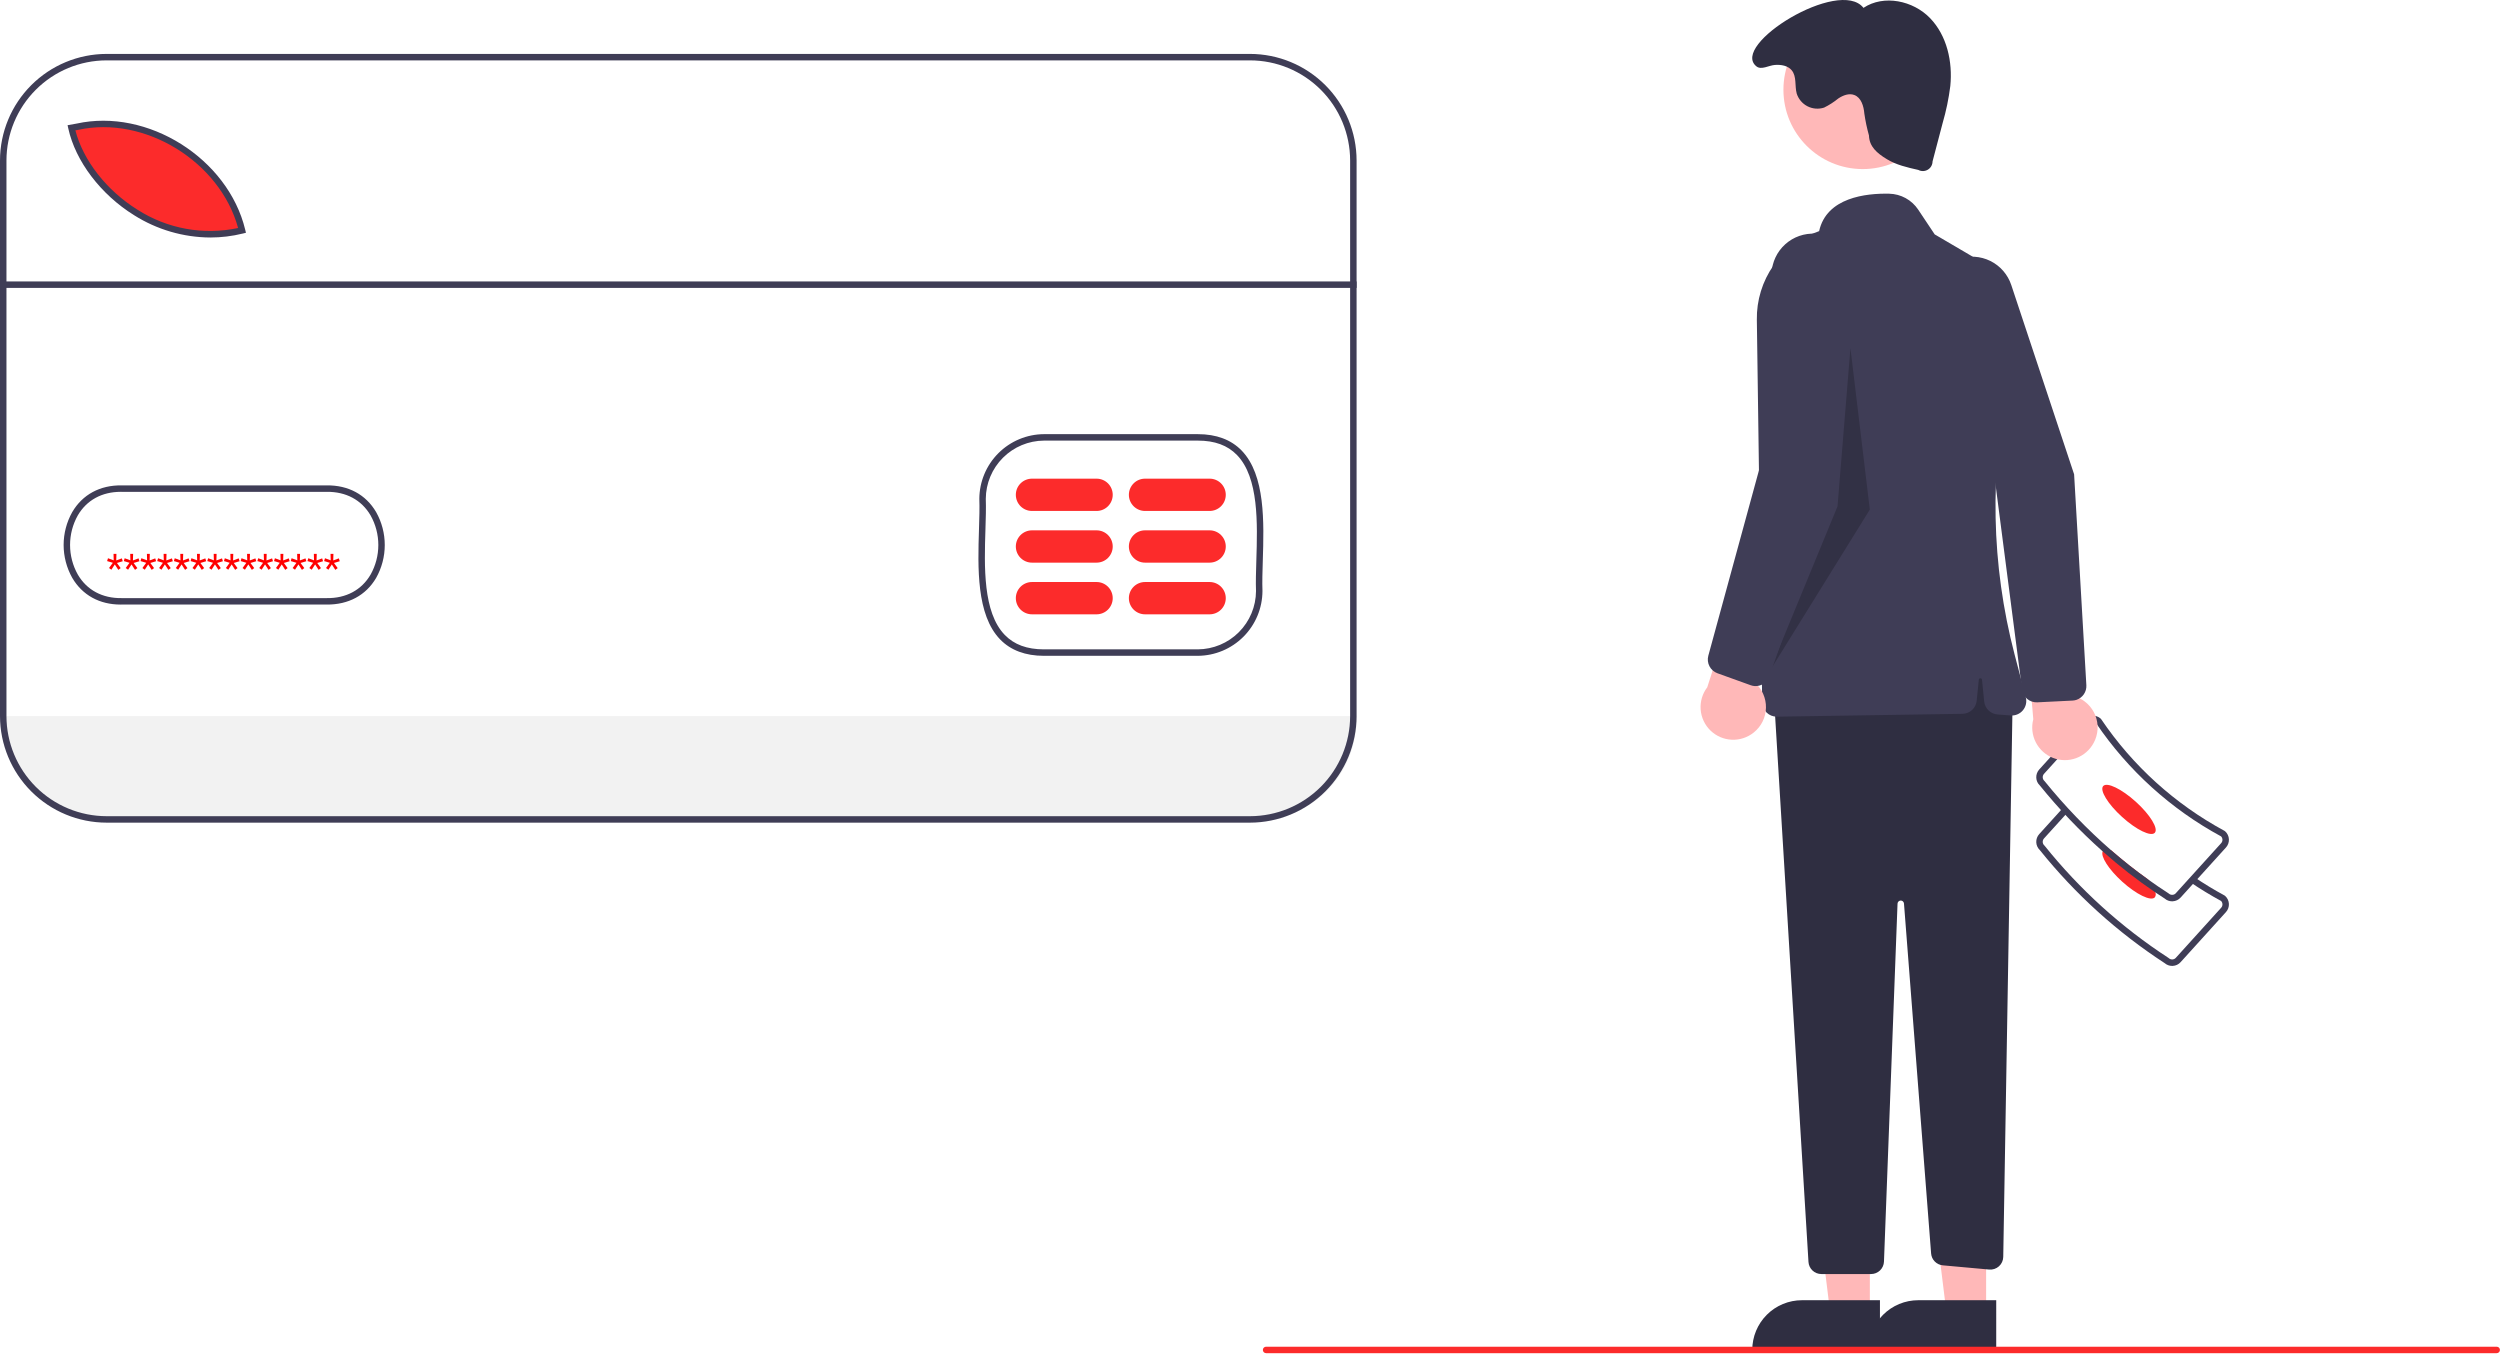 <svg width="774" height="420" viewBox="0 0 774 420" fill="none" xmlns="http://www.w3.org/2000/svg">
<g clip-path="url(#clip0)">
<path d="M420 221.693V222.603C419.999 230.961 416.677 238.977 410.766 244.886C404.855 250.795 396.838 254.114 388.48 254.113H32.71C24.353 254.112 16.339 250.792 10.43 244.883C4.521 238.974 1.201 230.96 1.2 222.603V221.693H420Z" fill="#F2F2F2"/>
<path d="M75.61 71.693C49.9 78.043 26.82 58.263 22.79 39.913L24.58 39.593C46.25 34.803 70.44 50.293 75.61 71.693Z" fill="#FC2B2B"/>
<path d="M672.491 299.048C671.645 299.049 670.827 298.745 670.188 298.192C655.527 288.645 642.477 276.829 631.527 263.184C630.857 262.548 630.462 261.675 630.427 260.752C630.393 259.83 630.72 258.93 631.34 258.245L638.537 250.297L640.02 251.64L632.822 259.588C632.549 259.89 632.407 260.288 632.427 260.695C632.447 261.102 632.628 261.484 632.93 261.757L633.035 261.868C643.876 275.391 656.804 287.099 671.333 296.55L671.464 296.65C671.766 296.924 672.164 297.066 672.571 297.046C672.977 297.026 673.36 296.845 673.633 296.543L687.676 281.035C687.937 280.747 688.079 280.37 688.073 279.981C688.067 279.592 687.913 279.22 687.644 278.939C684.389 277.166 681.215 275.233 678.204 273.193L679.326 271.538C682.319 273.566 685.479 275.487 688.717 277.246L688.91 277.384C689.255 277.695 689.534 278.072 689.733 278.491C689.932 278.911 690.046 279.366 690.069 279.83C690.092 280.293 690.023 280.757 689.867 281.194C689.711 281.632 689.47 282.034 689.158 282.378L675.116 297.886C674.805 298.231 674.428 298.511 674.009 298.71C673.589 298.908 673.134 299.022 672.67 299.043C672.61 299.046 672.55 299.048 672.491 299.048Z" fill="#3F3D56"/>
<path d="M657.01 272.941C661.42 276.931 665.95 279.121 667.13 277.821C667.284 277.601 667.381 277.346 667.412 277.079C667.444 276.812 667.409 276.541 667.31 276.291C666.832 274.819 666.067 273.457 665.06 272.281C661.14 269.491 657.33 266.481 653.63 263.251C652.47 262.871 651.58 262.881 651.15 263.361C651.089 263.43 651.039 263.508 651 263.591C650.26 265.101 652.83 269.151 657.01 272.941Z" fill="#FC2B2B"/>
<path d="M630.43 240.791C630.468 241.702 630.863 242.561 631.53 243.181C637.455 250.503 643.967 257.328 651.001 263.591C656.148 268.183 661.597 272.426 667.31 276.291C668.26 276.941 669.22 277.571 670.19 278.191C670.827 278.749 671.645 279.054 672.49 279.051C672.55 279.051 672.61 279.041 672.67 279.041C673.135 279.02 673.591 278.906 674.012 278.707C674.432 278.508 674.809 278.227 675.12 277.881L689.16 262.381C689.79 261.685 690.117 260.767 690.07 259.83C690.023 258.892 689.606 258.011 688.91 257.381L688.72 257.241C673.392 248.962 660.29 237.102 650.53 222.671L650.38 222.491C649.684 221.862 648.766 221.535 647.829 221.582C646.891 221.628 646.01 222.046 645.38 222.741L631.34 238.241C631.028 238.585 630.787 238.988 630.631 239.426C630.475 239.863 630.406 240.327 630.43 240.791V240.791ZM632.43 240.691C632.42 240.491 632.449 240.291 632.516 240.103C632.583 239.914 632.686 239.74 632.82 239.591L646.86 224.081C646.996 223.931 647.161 223.809 647.345 223.723C647.529 223.638 647.728 223.589 647.93 223.581C648.298 223.559 648.661 223.673 648.95 223.901C658.854 238.511 672.123 250.529 687.64 258.941C687.91 259.22 688.064 259.591 688.072 259.979C688.079 260.366 687.939 260.743 687.68 261.031L673.63 276.541C673.497 276.692 673.334 276.815 673.152 276.901C672.97 276.987 672.772 277.035 672.57 277.041C672.164 277.061 671.765 276.921 671.46 276.651L671.33 276.551C669.21 275.191 667.12 273.768 665.06 272.281C661.14 269.491 657.33 266.481 653.63 263.251C646.158 256.734 639.266 249.58 633.03 241.871L632.93 241.761C632.63 241.484 632.451 241.1 632.43 240.691V240.691Z" fill="#3F3D56"/>
<path d="M667.129 257.825C668.305 256.527 665.68 252.237 661.268 248.241C656.856 244.246 652.327 242.059 651.152 243.357C649.977 244.655 652.601 248.945 657.013 252.941C661.425 256.936 665.954 259.123 667.129 257.825Z" fill="#FC2B2B"/>
<path d="M578.904 406.55L566.645 406.549L560.812 359.261L578.906 359.262L578.904 406.55Z" fill="#FFB8B8"/>
<path d="M582.031 418.434L542.5 418.433V417.933C542.5 415.912 542.898 413.911 543.671 412.044C544.445 410.178 545.578 408.481 547.007 407.053C548.436 405.624 550.132 404.491 551.999 403.717C553.865 402.944 555.866 402.546 557.887 402.546H557.888L582.032 402.547L582.031 418.434Z" fill="#2F2E41"/>
<path d="M614.904 406.55L602.645 406.549L596.812 359.261L614.906 359.262L614.904 406.55Z" fill="#FFB8B8"/>
<path d="M618.031 418.434L578.5 418.433V417.933C578.5 415.912 578.898 413.911 579.671 412.044C580.445 410.178 581.578 408.481 583.007 407.053C584.436 405.624 586.132 404.491 587.999 403.717C589.865 402.944 591.866 402.546 593.887 402.546H593.888L618.032 402.547L618.031 418.434Z" fill="#2F2E41"/>
<path d="M623.132 215.442L620.205 389.136C620.195 389.686 620.073 390.228 619.844 390.729C619.616 391.229 619.287 391.677 618.878 392.045C618.468 392.412 617.987 392.692 617.465 392.865C616.943 393.038 616.391 393.102 615.843 393.052L601.497 391.748C600.556 391.662 599.675 391.247 599.012 390.574C598.348 389.901 597.944 389.016 597.871 388.074L589.472 279.728C589.452 279.474 589.336 279.237 589.147 279.065C588.958 278.894 588.711 278.801 588.455 278.806C588.2 278.811 587.956 278.913 587.774 279.092C587.592 279.271 587.485 279.513 587.476 279.768L583.278 390.594C583.239 391.627 582.8 392.606 582.055 393.324C581.31 394.041 580.315 394.442 579.281 394.442H563.895C562.876 394.442 561.896 394.054 561.154 393.356C560.412 392.658 559.965 391.703 559.903 390.686L549.132 214.442L613.132 198.442L623.132 215.442Z" fill="#2F2E41"/>
<path d="M576.711 52.346C590.275 52.346 601.272 41.349 601.272 27.785C601.272 14.22 590.275 3.224 576.711 3.224C563.146 3.224 552.15 14.22 552.15 27.785C552.15 41.349 563.146 52.346 576.711 52.346Z" fill="#FFB8B8"/>
<path d="M546.941 220.609C546.515 220.198 546.175 219.707 545.941 219.163C545.707 218.62 545.583 218.036 545.576 217.444L543.919 99.002C543.82 92.977 545.632 87.075 549.097 82.145C552.561 77.214 557.499 73.509 563.201 71.56C565.502 61.121 577.749 59.813 584.889 59.969C586.671 60.008 588.417 60.475 589.98 61.332C591.543 62.189 592.876 63.41 593.866 64.892L598.984 72.569L610.264 79.181C615.485 82.228 619.602 86.855 622.023 92.394C624.444 97.932 625.044 104.097 623.735 109.998L621.998 117.897C615.883 145.857 616.464 174.866 623.696 202.557L627.19 215.882C627.372 216.576 627.386 217.303 627.23 218.003C627.074 218.703 626.752 219.356 626.292 219.907C625.833 220.458 625.248 220.89 624.587 221.169C623.926 221.448 623.208 221.565 622.492 221.51L618.434 221.197C617.38 221.117 616.388 220.669 615.633 219.93C614.877 219.192 614.405 218.211 614.301 217.159L613.63 210.442C613.617 210.319 613.56 210.204 613.468 210.121C613.376 210.038 613.256 209.992 613.132 209.992C613.008 209.992 612.889 210.038 612.797 210.121C612.705 210.204 612.647 210.319 612.635 210.442L611.984 216.945C611.875 218.044 611.365 219.064 610.552 219.811C609.739 220.558 608.68 220.98 607.576 220.997L550.145 221.881C550.121 221.881 550.097 221.882 550.073 221.882C548.903 221.884 547.778 221.427 546.941 220.609Z" fill="#3F3D56"/>
<path d="M578.632 41.942C578.733 45.414 581.143 47.423 584.103 49.241C587.062 51.06 590.521 51.849 593.911 52.609C594.366 52.851 594.875 52.971 595.391 52.959C595.906 52.946 596.409 52.801 596.852 52.537C597.295 52.273 597.662 51.9 597.918 51.453C598.175 51.005 598.312 50.5 598.316 49.984L601.424 38.161C602.524 34.385 603.324 30.527 603.817 26.624C604.566 19.115 602.786 11.037 597.545 5.608C592.304 0.179 583.214 -1.75 576.933 2.433C569.48 -7.087 535.41 13.946 543.814 20.566C545.309 21.744 547.595 20.253 549.493 20.109C551.39 19.965 553.517 20.298 554.723 21.771C556.298 23.695 555.612 26.562 556.261 28.962C556.529 29.807 556.962 30.59 557.535 31.266C558.107 31.943 558.808 32.499 559.597 32.903C560.385 33.307 561.246 33.552 562.13 33.621C563.013 33.691 563.902 33.586 564.744 33.31C566.313 32.537 567.789 31.588 569.144 30.482C570.6 29.512 572.439 28.796 574.078 29.407C576.238 30.213 577.005 32.858 577.2 35.155C577.529 37.446 578.008 39.713 578.632 41.942Z" fill="#2F2E41"/>
<path opacity="0.2" d="M572.896 107.768L568.896 156.768L547.896 207.768L578.896 157.768L572.896 107.768Z" fill="black"/>
<path d="M542.986 226.76C544.132 225.84 545.062 224.679 545.712 223.36C546.361 222.041 546.713 220.596 546.743 219.126C546.774 217.657 546.481 216.198 545.887 214.854C545.293 213.509 544.411 212.311 543.303 211.344L556.682 178.208L538.479 181.884L528.566 212.787C527.065 214.755 526.338 217.205 526.523 219.673C526.708 222.142 527.792 224.456 529.569 226.179C531.347 227.901 533.694 228.912 536.167 229.019C538.64 229.126 541.066 228.322 542.986 226.76V226.76Z" fill="#FFB8B8"/>
<path d="M542.011 212.146L531.708 208.433C530.646 208.044 529.769 207.273 529.248 206.27C528.727 205.267 528.6 204.105 528.893 203.013L545.89 140.794L548.481 84.561C548.56 82.864 548.974 81.199 549.702 79.664C550.429 78.128 551.454 76.752 552.718 75.617C553.982 74.481 555.459 73.608 557.063 73.048C558.667 72.488 560.366 72.252 562.062 72.355C563.758 72.458 565.417 72.897 566.942 73.647C568.467 74.396 569.827 75.441 570.945 76.722C572.062 78.002 572.913 79.491 573.45 81.103C573.986 82.716 574.197 84.418 574.069 86.113L569.441 147.686L547.783 209.404C547.455 210.337 546.829 211.135 546.002 211.677C545.176 212.219 544.193 212.474 543.207 212.404C542.799 212.372 542.397 212.286 542.011 212.146V212.146Z" fill="#3F3D56"/>
<path d="M648.197 230.01C648.9 228.719 649.312 227.29 649.403 225.823C649.493 224.355 649.262 222.886 648.723 221.518C648.185 220.15 647.353 218.917 646.287 217.905C645.22 216.893 643.945 216.128 642.55 215.662L642.129 179.93L626.749 190.335L629.506 222.672C628.88 225.066 629.153 227.607 630.274 229.813C631.396 232.02 633.288 233.738 635.592 234.643C637.896 235.547 640.451 235.575 642.775 234.722C645.098 233.868 647.027 232.191 648.197 230.01L648.197 230.01Z" fill="#FFB8B8"/>
<path d="M641.667 216.9L630.728 217.443C629.599 217.493 628.492 217.119 627.625 216.394C626.758 215.67 626.193 214.646 626.043 213.526L617.756 149.561L598.482 96.672C597.9 95.075 597.641 93.379 597.721 91.682C597.8 89.985 598.216 88.32 598.945 86.785C599.674 85.251 600.7 83.876 601.965 82.741C603.229 81.606 604.707 80.734 606.312 80.176C607.916 79.617 609.616 79.383 611.312 79.488C613.008 79.592 614.666 80.032 616.19 80.783C617.714 81.534 619.074 82.58 620.19 83.861C621.306 85.142 622.157 86.632 622.692 88.245L642.144 146.848L645.937 212.145C645.994 213.132 645.724 214.111 645.17 214.929C644.615 215.748 643.807 216.362 642.87 216.676C642.481 216.805 642.077 216.88 641.667 216.9V216.9Z" fill="#3F3D56"/>
<path d="M772.979 418.941H391.979C391.714 418.941 391.46 418.836 391.272 418.649C391.085 418.461 390.979 418.207 390.979 417.941C390.979 417.676 391.085 417.422 391.272 417.234C391.46 417.047 391.714 416.941 391.979 416.941H772.979C773.245 416.941 773.499 417.047 773.687 417.234C773.874 417.422 773.979 417.676 773.979 417.941C773.979 418.207 773.874 418.461 773.687 418.649C773.499 418.836 773.245 418.941 772.979 418.941Z" fill="#FC2B2B"/>
<path d="M323.218 203.043C317.475 203.043 312.908 201.335 309.642 197.966C302.26 190.351 302.722 175.672 303.094 163.878C303.202 160.447 303.304 157.206 303.201 154.491L303.2 154.45C303.226 149.145 305.344 144.066 309.094 140.314C312.844 136.562 317.923 134.441 323.227 134.413H370.843C376.579 134.413 381.142 136.118 384.406 139.483C391.787 147.092 391.33 161.767 390.962 173.558C390.855 176.997 390.754 180.245 390.859 182.964C390.841 188.277 388.725 193.366 384.973 197.127C381.22 200.887 376.135 203.013 370.823 203.043H323.218ZM305.2 154.436C305.305 157.215 305.202 160.482 305.093 163.941C304.733 175.358 304.286 189.567 311.078 196.574C313.993 199.581 317.964 201.043 323.218 201.043H370.82C375.597 201.018 380.171 199.109 383.549 195.73C386.927 192.352 388.835 187.777 388.86 183C388.753 180.252 388.855 176.97 388.963 173.496C389.319 162.081 389.761 147.876 382.97 140.875C380.057 137.872 376.09 136.413 370.843 136.413H323.23C318.458 136.439 313.888 138.346 310.513 141.72C307.138 145.094 305.229 149.663 305.2 154.436V154.436Z" fill="#3F3D56"/>
<path d="M65.09 73.533C56.741 73.483 48.573 71.09 41.516 66.628C31.177 60.204 23.371 49.915 21.143 39.778L20.92 38.762L23.714 38.262C45.707 33.408 70.583 49.05 75.912 71.098L76.146 72.065L75.18 72.304C71.879 73.121 68.491 73.534 65.09 73.533ZM23.339 40.361C25.738 49.66 33.022 58.995 42.572 64.93C51.805 70.839 62.995 72.873 73.718 70.592C68.142 50.051 44.795 35.636 24.126 40.219L23.339 40.361Z" fill="#3F3D56"/>
<path d="M37.348 187.175C30.805 187.175 25.49 184.248 22.369 178.907C20.62 175.8 19.701 172.294 19.699 168.729C19.698 165.163 20.616 161.657 22.363 158.549C25.533 153.117 30.975 150.17 37.696 150.273H101.14C107.838 150.187 113.285 153.121 116.457 158.56C118.204 161.667 119.122 165.172 119.122 168.737C119.122 172.302 118.203 175.807 116.455 178.915C113.284 184.34 107.839 187.238 101.125 187.173H37.68C37.569 187.174 37.458 187.175 37.348 187.175ZM37.385 152.27C31.55 152.27 26.837 154.851 24.09 159.557C22.516 162.357 21.69 165.516 21.691 168.728C21.692 171.94 22.52 175.098 24.096 177.897C26.889 182.679 31.699 185.267 37.665 185.173H101.14C107.113 185.268 111.937 182.681 114.729 177.905C116.303 175.106 117.13 171.948 117.131 168.736C117.131 165.525 116.304 162.367 114.73 159.567C111.937 154.779 107.111 152.201 101.154 152.273H37.675C37.578 152.271 37.481 152.27 37.385 152.27H37.385Z" fill="#3F3D56"/>
<path d="M339.5 158.193H319.5C318.174 158.193 316.902 157.666 315.964 156.728C315.027 155.791 314.5 154.519 314.5 153.193C314.5 151.867 315.027 150.595 315.964 149.657C316.902 148.72 318.174 148.193 319.5 148.193H339.5C340.826 148.193 342.098 148.72 343.035 149.657C343.973 150.595 344.5 151.867 344.5 153.193C344.5 154.519 343.973 155.791 343.035 156.728C342.098 157.666 340.826 158.193 339.5 158.193Z" fill="#FC2B2B"/>
<path d="M339.5 174.193H319.5C318.174 174.193 316.902 173.666 315.964 172.728C315.027 171.791 314.5 170.519 314.5 169.193C314.5 167.867 315.027 166.595 315.964 165.657C316.902 164.72 318.174 164.193 319.5 164.193H339.5C340.826 164.193 342.098 164.72 343.035 165.657C343.973 166.595 344.5 167.867 344.5 169.193C344.5 170.519 343.973 171.791 343.035 172.728C342.098 173.666 340.826 174.193 339.5 174.193Z" fill="#FC2B2B"/>
<path d="M339.5 190.193H319.5C318.174 190.193 316.902 189.666 315.964 188.728C315.027 187.791 314.5 186.519 314.5 185.193C314.5 183.867 315.027 182.595 315.964 181.657C316.902 180.72 318.174 180.193 319.5 180.193H339.5C340.826 180.193 342.098 180.72 343.035 181.657C343.973 182.595 344.5 183.867 344.5 185.193C344.5 186.519 343.973 187.791 343.035 188.728C342.098 189.666 340.826 190.193 339.5 190.193Z" fill="#FC2B2B"/>
<path d="M374.5 158.193H354.5C353.174 158.193 351.902 157.666 350.964 156.728C350.027 155.791 349.5 154.519 349.5 153.193C349.5 151.867 350.027 150.595 350.964 149.657C351.902 148.72 353.174 148.193 354.5 148.193H374.5C375.826 148.193 377.098 148.72 378.035 149.657C378.973 150.595 379.5 151.867 379.5 153.193C379.5 154.519 378.973 155.791 378.035 156.728C377.098 157.666 375.826 158.193 374.5 158.193Z" fill="#FC2B2B"/>
<path d="M374.5 174.193H354.5C353.174 174.193 351.902 173.666 350.964 172.728C350.027 171.791 349.5 170.519 349.5 169.193C349.5 167.867 350.027 166.595 350.964 165.657C351.902 164.72 353.174 164.193 354.5 164.193H374.5C375.826 164.193 377.098 164.72 378.035 165.657C378.973 166.595 379.5 167.867 379.5 169.193C379.5 170.519 378.973 171.791 378.035 172.728C377.098 173.666 375.826 174.193 374.5 174.193Z" fill="#FC2B2B"/>
<path d="M374.5 190.193H354.5C353.174 190.193 351.902 189.666 350.964 188.728C350.027 187.791 349.5 186.519 349.5 185.193C349.5 183.867 350.027 182.595 350.964 181.657C351.902 180.72 353.174 180.193 354.5 180.193H374.5C375.826 180.193 377.098 180.72 378.035 181.657C378.973 182.595 379.5 183.867 379.5 185.193C379.5 186.519 378.973 187.791 378.035 188.728C377.098 189.666 375.826 190.193 374.5 190.193Z" fill="#FC2B2B"/>
<path d="M420 87.134H1.2V89.134H420V87.134Z" fill="#3F3D56"/>
<path d="M387 254.693H33C24.251 254.683 15.863 251.203 9.676 245.016C3.49 238.83 0.01 230.442 0 221.693V49.693C0.01 40.944 3.49 32.556 9.676 26.369C15.863 20.183 24.251 16.703 33 16.693H387C395.749 16.703 404.137 20.183 410.324 26.369C416.51 32.556 419.99 40.944 420 49.693V221.693C419.99 230.442 416.51 238.83 410.324 245.016C404.137 251.203 395.749 254.683 387 254.693V254.693ZM33 18.693C24.781 18.702 16.902 21.971 11.09 27.783C5.278 33.594 2.009 41.474 2 49.693V221.693C2.009 229.912 5.278 237.791 11.09 243.603C16.902 249.414 24.781 252.684 33 252.693H387C395.219 252.684 403.098 249.414 408.91 243.603C414.722 237.791 417.991 229.912 418 221.693V49.693C417.991 41.474 414.722 33.594 408.91 27.783C403.098 21.971 395.219 18.702 387 18.693H33Z" fill="#3F3D56"/>
<path d="M34.934 174.24L33.164 173.713L33.434 172.828L35.203 173.484L35.15 171.469H36.047L35.988 173.514L37.728 172.869L37.998 173.76L36.199 174.293L37.359 175.881L36.633 176.432L35.543 174.744L34.488 176.391L33.756 175.857L34.934 174.24ZM40.102 174.24L38.332 173.713L38.602 172.828L40.371 173.484L40.318 171.469H41.215L41.156 173.514L42.897 172.869L43.166 173.76L41.367 174.293L42.527 175.881L41.801 176.432L40.711 174.744L39.656 176.391L38.924 175.857L40.102 174.24ZM45.27 174.24L43.5 173.713L43.77 172.828L45.539 173.484L45.486 171.469H46.383L46.324 173.514L48.065 172.869L48.334 173.76L46.535 174.293L47.695 175.881L46.969 176.432L45.879 174.744L44.824 176.391L44.092 175.857L45.27 174.24ZM50.438 174.24L48.668 173.713L48.938 172.828L50.707 173.484L50.654 171.469H51.551L51.492 173.514L53.232 172.869L53.502 173.76L51.703 174.293L52.863 175.881L52.137 176.432L51.047 174.744L49.992 176.391L49.26 175.857L50.438 174.24ZM55.605 174.24L53.836 173.713L54.105 172.828L55.875 173.484L55.822 171.469H56.719L56.66 173.514L58.4 172.869L58.67 173.76L56.871 174.293L58.031 175.881L57.305 176.432L56.215 174.744L55.16 176.391L54.428 175.857L55.605 174.24ZM60.773 174.24L59.004 173.713L59.273 172.828L61.043 173.484L60.99 171.469H61.887L61.828 173.514L63.568 172.869L63.838 173.76L62.039 174.293L63.199 175.881L62.473 176.432L61.383 174.744L60.328 176.391L59.596 175.857L60.773 174.24ZM65.941 174.24L64.172 173.713L64.441 172.828L66.211 173.484L66.158 171.469H67.055L66.996 173.514L68.736 172.869L69.006 173.76L67.207 174.293L68.367 175.881L67.641 176.432L66.551 174.744L65.496 176.391L64.764 175.857L65.941 174.24ZM71.109 174.24L69.34 173.713L69.609 172.828L71.379 173.484L71.326 171.469H72.223L72.164 173.514L73.904 172.869L74.174 173.76L72.375 174.293L73.535 175.881L72.809 176.432L71.719 174.744L70.664 176.391L69.932 175.857L71.109 174.24ZM76.277 174.24L74.508 173.713L74.777 172.828L76.547 173.484L76.494 171.469H77.391L77.332 173.514L79.072 172.869L79.342 173.76L77.543 174.293L78.703 175.881L77.977 176.432L76.887 174.744L75.832 176.391L75.1 175.857L76.277 174.24ZM81.445 174.24L79.676 173.713L79.945 172.828L81.715 173.484L81.662 171.469H82.559L82.5 173.514L84.24 172.869L84.51 173.76L82.711 174.293L83.871 175.881L83.144 176.432L82.055 174.744L81 176.391L80.268 175.857L81.445 174.24ZM86.613 174.24L84.844 173.713L85.113 172.828L86.883 173.484L86.83 171.469H87.727L87.668 173.514L89.408 172.869L89.678 173.76L87.879 174.293L89.039 175.881L88.312 176.432L87.223 174.744L86.168 176.391L85.436 175.857L86.613 174.24ZM91.781 174.24L90.012 173.713L90.281 172.828L92.051 173.484L91.998 171.469H92.894L92.836 173.514L94.576 172.869L94.846 173.76L93.047 174.293L94.207 175.881L93.481 176.432L92.391 174.744L91.336 176.391L90.603 175.857L91.781 174.24ZM96.949 174.24L95.18 173.713L95.449 172.828L97.219 173.484L97.166 171.469H98.062L98.004 173.514L99.744 172.869L100.014 173.76L98.215 174.293L99.375 175.881L98.648 176.432L97.559 174.744L96.504 176.391L95.772 175.857L96.949 174.24ZM102.117 174.24L100.348 173.713L100.617 172.828L102.387 173.484L102.334 171.469H103.23L103.172 173.514L104.912 172.869L105.182 173.76L103.383 174.293L104.543 175.881L103.816 176.432L102.727 174.744L101.672 176.391L100.939 175.857L102.117 174.24Z" fill="red"/>
</g>
<defs>
<clipPath id="clip0">
<rect width="773.979" height="419.084" fill="white"/>
</clipPath>
</defs>
</svg>
